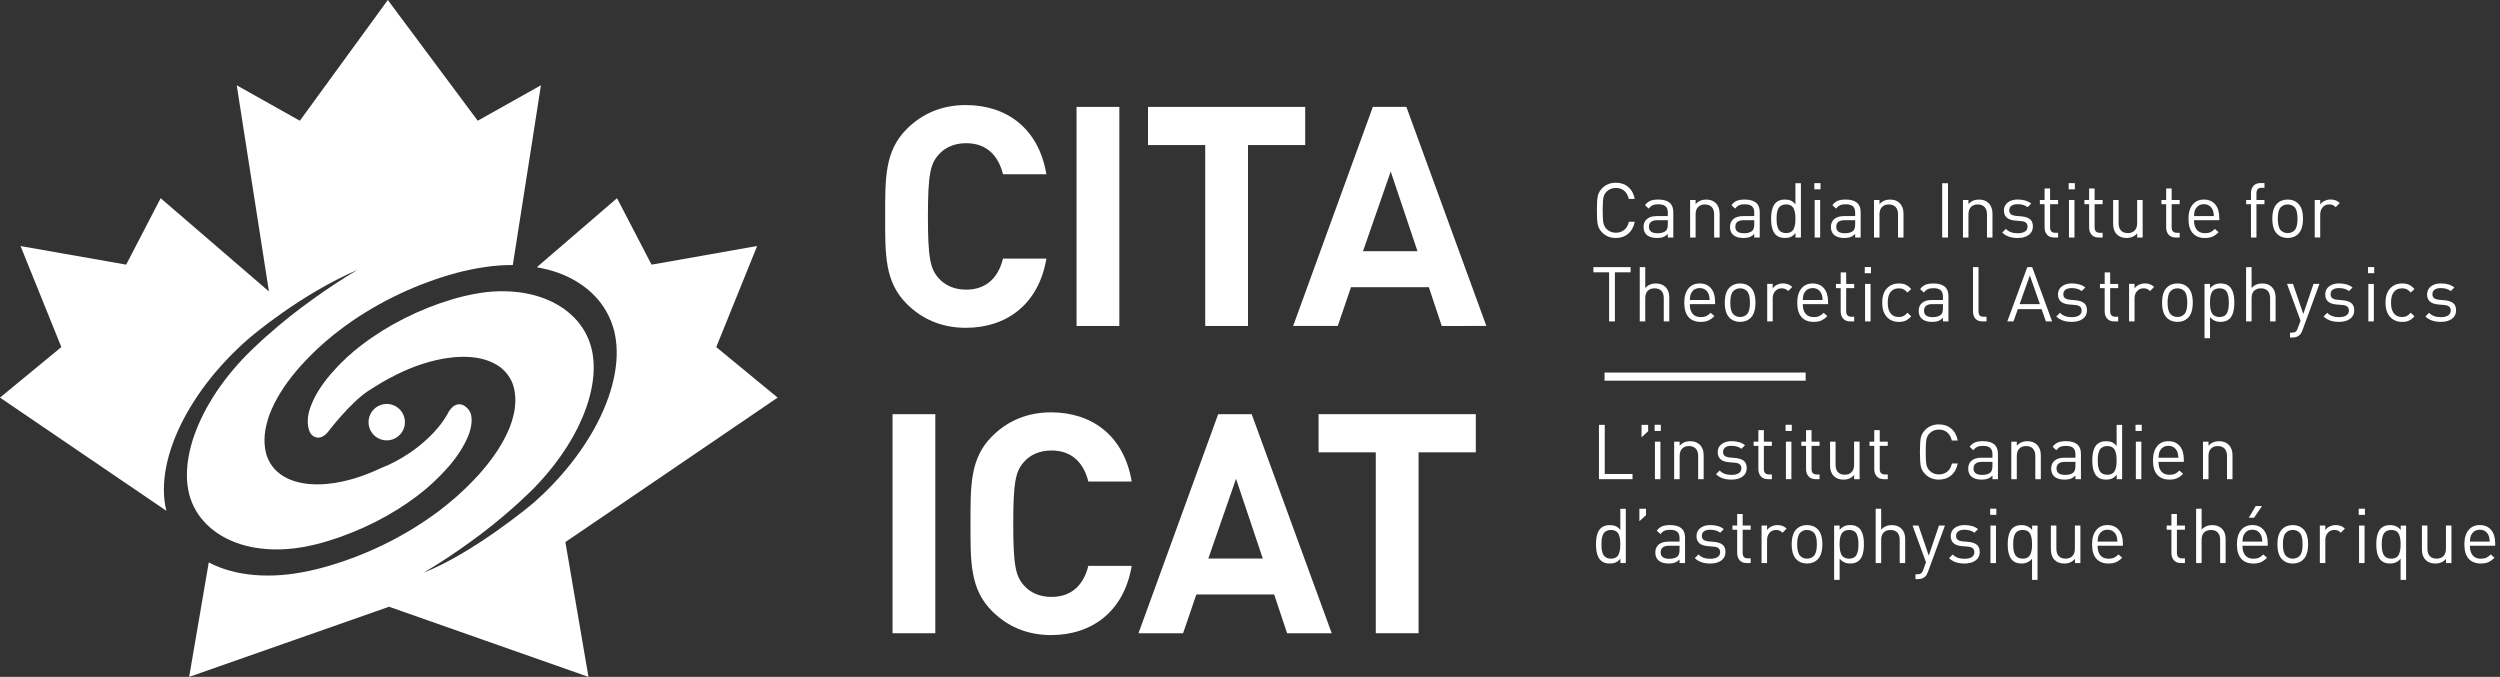 <?xml version="1.0" encoding="utf-8"?>
<!-- Generator: Adobe Illustrator 27.0.1, SVG Export Plug-In . SVG Version: 6.00 Build 0)  -->
<svg version="1.1" id="Layer_1" xmlns="http://www.w3.org/2000/svg" xmlns:xlink="http://www.w3.org/1999/xlink" x="0px" y="0px"
	 viewBox="0 0 154.256 41.765" style="enable-background:new 0 0 154.256 41.765;" xml:space="preserve">
<rect x="0" y="0" width="154.256" height="41.765" fill="#333333" stroke="none"/>
<style type="text/css">
	.st0{fill:#FFFFFF;}
	.st1{fill:#FFFFFF;stroke:#FFFFFF;stroke-width:0.501;stroke-miterlimit:10;}
</style>
<path class="st0" d="M21.357,22.087c-0.002,0.006,0.005-0.004,0.014-0.01l0.006-0.008
	L21.357,22.087z"/>
<path class="st0" d="M10.265,31.517c-0.407-1.641,0.016-3.646,1.05-5.631
	c0.52-0.994,1.195-1.99,1.99-2.933c0.402-0.469,0.831-0.93,1.287-1.37
	l0.353-0.334l0.341-0.304c0.227-0.203,3.239-2.772,6.779-4.295
	c-0.95,0.556-1.899,1.189-2.833,1.863c-0.935,0.67-1.869,1.412-2.731,2.18
	c-0.216,0.185-0.437,0.39-0.654,0.599l-0.332,0.311l-0.294,0.293
	c-0.4,0.406-0.778,0.832-1.121,1.264c-0.69,0.865-1.259,1.765-1.682,2.662
	c-0.853,1.787-1.12,3.564-0.669,4.927c0.453,1.366,1.597,2.362,3.118,2.838
	c0.758,0.235,1.619,0.342,2.53,0.309c0.461-0.022,0.918-0.07,1.396-0.158
	c0.491-0.092,0.973-0.209,1.467-0.364c1.967-0.599,3.947-1.599,5.483-2.779
	c0.205-0.148,0.35-0.279,0.526-0.418l0.3-0.264l0.152-0.132l0.01-0.012
	c-0.004,0.006-0.013,0.012-0.01,0.008l0.012-0.012l0.006-0.004
	c0.006-0.006,0,0,0,0l0.013-0.012l0.061-0.06
	c0.34-0.317,0.639-0.635,0.912-0.949c0.54-0.635,0.922-1.256,1.147-1.799
	c0.386-0.914,0.172-1.424,0.157-1.467c-0.152-0.373-0.773-0.914-1.315-0.115
	c-0.1,0.205-0.234,0.414-0.381,0.627c-0.04,0.058-0.07,0.103-0.098,0.135
	c0,0.003-0.002,0.005-0.006,0.013c-0.485,0.637-1.162,1.281-1.985,1.836
	c-0.584,0.391-1.176,0.695-1.748,0.918c-0.623,0.295-1.406,0.611-2.322,0.813
	c-0.641,0.146-1.337,0.222-2.014,0.171c-0.676-0.046-1.336-0.232-1.847-0.603
	c-0.257-0.186-0.474-0.414-0.636-0.684c-0.083-0.138-0.149-0.281-0.208-0.437
	l-0.022-0.067l-0.005-0.017l-0.006-0.02l-0.012-0.048l-0.021-0.098
	c-0.016-0.067-0.032-0.115-0.047-0.227c-0.057-0.39-0.045-0.75,0.02-1.164
	c0.081-0.406,0.194-0.842,0.4-1.283c0.39-0.891,1.025-1.811,1.803-2.674
	c0.392-0.431,0.814-0.859,1.274-1.269l0.085-0.075l0.046-0.039l0.072-0.068
	l0.157-0.129l0.319-0.269c0.266-0.2,0.544-0.434,0.799-0.612
	c2.083-1.506,4.488-2.615,6.845-3.252c0.592-0.158,1.19-0.277,1.758-0.361
	c0.588-0.086,1.166-0.127,1.706-0.121l1.173-7.475l0.563-3.618l-3.899,2.188
	L23.929,0l-5.428,7.45l-3.894-2.188l1.987,12.72l-6.682-5.753l-0.319,0.616
	l-1.808,3.484l-6.517-1.146l2.517,6.232L0,24.533L10.265,31.517z"/>
<path class="st0" d="M47.983,24.533l-3.788-3.117l2.522-6.237l-6.515,1.151l-2.131-4.101
	l-4.951,4.261c0.513,0.092,0.998,0.215,1.444,0.387
	c1.698,0.66,2.887,1.867,3.321,3.502c0.425,1.638,0.024,3.658-0.997,5.658
	c-0.512,1-1.178,2-1.973,2.949c-0.398,0.475-0.827,0.936-1.282,1.383l-0.357,0.334
	l-0.34,0.31c-0.229,0.202-3.773,3.135-6.807,4.325
	c0.956-0.557,1.911-1.194,2.849-1.871c0.94-0.674,1.878-1.42,2.739-2.194
	c0.217-0.185,0.436-0.398,0.66-0.605l0.328-0.313l0.296-0.293
	c0.397-0.412,0.768-0.838,1.111-1.273c0.684-0.871,1.253-1.777,1.667-2.678
	c0.841-1.799,1.089-3.572,0.62-4.943c-0.463-1.371-1.607-2.371-3.129-2.862
	c-0.761-0.244-1.62-0.357-2.533-0.332c-0.462,0.012-0.931,0.065-1.4,0.153
	c-0.493,0.088-0.974,0.203-1.471,0.353c-1.976,0.588-3.964,1.592-5.507,2.776
	c-0.206,0.148-0.348,0.281-0.525,0.416l-0.304,0.267l-0.153,0.131
	c0.026-0.019,0.008-0.004-0.006,0.008l-0.023,0.025l-0.065,0.065
	c-0.338,0.31-0.636,0.635-0.908,0.953c-0.538,0.637-0.927,1.258-1.143,1.805
	c-0.118,0.277-0.194,0.552-0.228,0.793c-0.053,0.523,0.029,1.111,0.453,1.25
	c0.47,0.171,0.839-0.395,0.839-0.395s1.299-1.693,2.374-2.42
	c0.16-0.107,0.314-0.203,0.47-0.297c0.012-0.008,0.021-0.011,0.031-0.019
	c0.055-0.037,0.179-0.112,0.319-0.198c0.139-0.084,0.287-0.162,0.452-0.257
	c0.672-0.364,1.712-0.877,3.001-1.17c0.639-0.147,1.334-0.229,2.014-0.186
	c0.677,0.043,1.342,0.223,1.853,0.588c0.256,0.184,0.476,0.414,0.64,0.688
	c0.036,0.068,0.073,0.138,0.114,0.21l0.046,0.112l0.023,0.056l0.009,0.03
	l0.031,0.082l0.045,0.193c0.015,0.068,0.036,0.121,0.044,0.229
	c0.064,0.398,0.039,0.754-0.026,1.166c-0.082,0.41-0.205,0.838-0.414,1.285
	c-0.399,0.885-1.034,1.795-1.816,2.658c-0.389,0.424-0.811,0.848-1.267,1.254
	l-0.084,0.074l-0.041,0.041l-0.079,0.065l-0.156,0.129l-0.318,0.267
	c-0.263,0.201-0.54,0.434-0.794,0.604c-2.075,1.5-4.459,2.607-6.805,3.25
	c-0.586,0.164-1.18,0.285-1.752,0.377c-0.581,0.084-1.162,0.132-1.703,0.128
	c-1.086,0-2.075-0.175-2.929-0.496c-0.244-0.091-0.475-0.199-0.697-0.314
	l-0.517,3.018l-0.694,4.044l12.336-4.328l12.304,4.328l-1.425-8.32L37.827,31.447
	L47.983,24.533z"/>
<path class="st0" d="M24.984,26.05c0,0.619-0.501,1.121-1.122,1.121
	c-0.62,0-1.121-0.502-1.121-1.121c0-0.623,0.501-1.125,1.121-1.125
	C24.483,24.925,24.984,25.427,24.984,26.05"/>
<line class="st1" x1="111.413" y1="23.238" x2="99.005" y2="23.238"/>
<rect x="55.072" y="25.556" class="st0" width="2.639" height="13.516"/>
<path class="st0" d="M64.855,39.185c-1.481,0-2.696-0.529-3.644-1.48
	c-1.366-1.366-1.329-3.055-1.329-5.391c0-2.334-0.037-4.024,1.329-5.391
	c0.948-0.949,2.163-1.48,3.644-1.48c2.524,0,4.499,1.443,4.974,4.269h-2.677
	c-0.266-1.08-0.948-1.916-2.277-1.916c-0.721,0-1.311,0.266-1.689,0.701
	c-0.514,0.571-0.666,1.215-0.666,3.817c0,2.6,0.152,3.248,0.666,3.814
	c0.378,0.438,0.968,0.703,1.689,0.703c1.329,0,2.011-0.834,2.277-1.917h2.677
	C69.354,37.744,67.361,39.185,64.855,39.185"/>
<path class="st0" d="M76.266,29.543l-1.709,4.918h3.36L76.266,29.543z M79.418,39.072
	L78.619,36.681h-4.802l-0.817,2.391h-2.752l4.917-13.516h2.067l4.938,13.516H79.418z"
	/>
<polygon class="st0" points="87.529,27.91 87.529,39.071 84.889,39.071 84.889,27.91 
	81.359,27.91 81.359,25.555 91.061,25.555 91.061,27.91 "/>
<g>
	<path class="st0" d="M100.73,29.566h-2.071v-3.352h0.358v3.031h1.713V29.566z"/>
	<path class="st0" d="M101.695,26.61l-0.409,0.372v-0.768h0.409V26.61z"/>
</g>
<g>
	<path class="st0" d="M102.476,26.591h-0.382v-0.382h0.382V26.591z M102.452,29.566h-0.339
		v-2.315h0.339V29.566z"/>
	<path class="st0" d="M105.12,29.566h-0.339V28.139c0-0.2-0.051-0.354-0.15-0.458
		c-0.101-0.105-0.24-0.158-0.419-0.158s-0.319,0.054-0.422,0.16
		c-0.102,0.106-0.152,0.259-0.152,0.456v1.427h-0.339v-2.315h0.339v0.254
		c0.163-0.188,0.379-0.282,0.649-0.282c0.251,0,0.448,0.072,0.593,0.216
		c0.16,0.157,0.24,0.372,0.24,0.646V29.566z"/>
</g>
<g>
	<path class="st0" d="M107.776,28.888c0,0.22-0.086,0.392-0.257,0.518
		c-0.171,0.125-0.399,0.188-0.685,0.188c-0.408,0-0.725-0.111-0.951-0.335
		l0.227-0.226c0.169,0.179,0.409,0.269,0.72,0.269
		c0.194,0,0.346-0.034,0.454-0.104s0.162-0.171,0.162-0.306
		c0-0.204-0.128-0.317-0.386-0.339l-0.381-0.033
		c-0.462-0.038-0.692-0.245-0.692-0.621c0-0.207,0.079-0.372,0.235-0.494
		c0.157-0.123,0.362-0.184,0.617-0.184c0.348,0,0.626,0.083,0.833,0.249
		l-0.222,0.222c-0.16-0.123-0.365-0.184-0.616-0.184
		c-0.167,0-0.294,0.032-0.384,0.099c-0.09,0.065-0.134,0.16-0.134,0.282
		c0,0.104,0.032,0.182,0.099,0.235c0.065,0.054,0.171,0.088,0.315,0.104
		l0.362,0.033c0.22,0.021,0.388,0.08,0.506,0.174
		C107.716,28.53,107.776,28.681,107.776,28.888z"/>
	<path class="st0" d="M109.328,29.566h-0.24c-0.191,0-0.338-0.059-0.44-0.175
		c-0.102-0.115-0.152-0.265-0.152-0.446v-1.435h-0.292v-0.259h0.292v-0.711h0.339
		v0.711h0.494v0.259h-0.494v1.426c0,0.226,0.104,0.339,0.314,0.339h0.18v0.292
		H109.328z"/>
</g>
<g>
	<path class="st0" d="M110.557,26.591h-0.382v-0.382H110.557V26.591z M110.534,29.566h-0.339
		v-2.315h0.339V29.566z"/>
	<path class="st0" d="M112.27,29.566h-0.24c-0.191,0-0.338-0.059-0.44-0.175
		c-0.102-0.115-0.152-0.265-0.152-0.446v-1.435h-0.292v-0.259h0.292v-0.711h0.339
		v0.711h0.494v0.259h-0.494v1.426c0,0.226,0.104,0.339,0.314,0.339h0.18v0.292
		H112.27z"/>
	<path class="st0" d="M114.741,29.566h-0.334v-0.259c-0.167,0.191-0.385,0.287-0.654,0.287
		c-0.255,0-0.454-0.072-0.598-0.217c-0.157-0.153-0.235-0.37-0.235-0.649v-1.477
		h0.339V28.676c0,0.201,0.049,0.354,0.147,0.459
		c0.1,0.104,0.238,0.157,0.417,0.157s0.32-0.053,0.424-0.16
		c0.104-0.106,0.155-0.259,0.155-0.456v-1.426h0.339
		C114.74,27.25,114.74,29.566,114.741,29.566z"/>
	<path class="st0" d="M116.478,29.566h-0.24c-0.191,0-0.338-0.059-0.44-0.175
		c-0.102-0.115-0.152-0.265-0.152-0.446v-1.435h-0.292v-0.259h0.292v-0.711h0.339
		v0.711h0.494v0.259h-0.494v1.426c0,0.226,0.104,0.339,0.314,0.339h0.18v0.292
		H116.478z"/>
</g>
<g>
	<path class="st0" d="M120.798,28.596c-0.06,0.31-0.193,0.555-0.4,0.731
		c-0.207,0.178-0.461,0.267-0.763,0.267c-0.339,0-0.618-0.11-0.838-0.33
		c-0.147-0.147-0.239-0.309-0.277-0.484c-0.037-0.176-0.057-0.473-0.057-0.89
		s0.02-0.714,0.057-0.89c0.038-0.176,0.13-0.337,0.277-0.484
		c0.22-0.22,0.499-0.33,0.838-0.33c0.305,0,0.56,0.088,0.765,0.264
		c0.206,0.176,0.339,0.421,0.398,0.734h-0.367
		c-0.044-0.21-0.136-0.376-0.275-0.496c-0.14-0.121-0.313-0.182-0.521-0.182
		c-0.229,0-0.422,0.078-0.578,0.235c-0.101,0.104-0.165,0.229-0.193,0.379
		s-0.042,0.405-0.042,0.77s0.014,0.62,0.042,0.77s0.093,0.275,0.193,0.379
		c0.156,0.157,0.35,0.235,0.578,0.235c0.207,0,0.382-0.06,0.525-0.182
		c0.143-0.12,0.235-0.286,0.279-0.496h0.359V28.596z"/>
</g>
<g>
	<path class="st0" d="M123.278,29.566h-0.339v-0.222c-0.091,0.091-0.187,0.155-0.287,0.193
		c-0.1,0.037-0.228,0.057-0.381,0.057c-0.292,0-0.51-0.071-0.654-0.212
		c-0.116-0.113-0.174-0.27-0.174-0.471c0-0.207,0.069-0.37,0.209-0.489
		s0.338-0.18,0.596-0.18h0.691v-0.221c0-0.173-0.046-0.301-0.139-0.384
		s-0.244-0.125-0.454-0.125c-0.145,0-0.26,0.021-0.346,0.062
		c-0.087,0.041-0.166,0.11-0.237,0.207l-0.231-0.212
		c0.098-0.132,0.209-0.223,0.335-0.272c0.125-0.051,0.287-0.075,0.484-0.075
		c0.618,0,0.927,0.257,0.927,0.771v1.572H123.278z M122.939,28.747v-0.249h-0.645
		c-0.349,0-0.522,0.136-0.522,0.409c0,0.264,0.179,0.396,0.537,0.396
		c0.229,0,0.399-0.052,0.513-0.155C122.9,29.072,122.939,28.938,122.939,28.747z"/>
	<path class="st0" d="M125.923,29.566h-0.339V28.139c0-0.2-0.051-0.354-0.15-0.458
		c-0.101-0.105-0.24-0.158-0.419-0.158s-0.319,0.054-0.422,0.16
		c-0.102,0.106-0.152,0.259-0.152,0.456v1.427h-0.339v-2.315h0.339v0.254
		c0.163-0.188,0.379-0.282,0.649-0.282c0.251,0,0.448,0.072,0.593,0.216
		c0.16,0.157,0.24,0.372,0.24,0.646V29.566z"/>
	<path class="st0" d="M128.398,29.566h-0.339v-0.222c-0.091,0.091-0.187,0.155-0.287,0.193
		c-0.1,0.037-0.228,0.057-0.381,0.057c-0.292,0-0.51-0.071-0.654-0.212
		c-0.116-0.113-0.174-0.27-0.174-0.471c0-0.207,0.069-0.37,0.209-0.489
		s0.338-0.18,0.596-0.18h0.691v-0.221c0-0.173-0.046-0.301-0.139-0.384
		s-0.244-0.125-0.454-0.125c-0.145,0-0.26,0.021-0.346,0.062
		c-0.087,0.041-0.166,0.11-0.237,0.207l-0.231-0.212
		c0.098-0.132,0.209-0.223,0.335-0.272c0.125-0.051,0.287-0.075,0.484-0.075
		c0.618,0,0.927,0.257,0.927,0.771v1.572H128.398z M128.059,28.747v-0.249h-0.645
		c-0.349,0-0.522,0.136-0.522,0.409c0,0.264,0.179,0.396,0.537,0.396
		c0.229,0,0.399-0.052,0.513-0.155C128.02,29.072,128.059,28.938,128.059,28.747z"/>
	<path class="st0" d="M130.94,29.566h-0.334v-0.278c-0.092,0.116-0.189,0.196-0.292,0.24
		s-0.226,0.066-0.367,0.066c-0.242,0-0.43-0.067-0.564-0.203
		c-0.189-0.191-0.283-0.519-0.283-0.983c0-0.468,0.095-0.795,0.283-0.983
		c0.135-0.135,0.322-0.202,0.564-0.202c0.142,0,0.263,0.021,0.364,0.063
		c0.102,0.042,0.199,0.12,0.29,0.232v-1.304h0.339v3.351H130.94z M130.579,28.742
		c0.015-0.094,0.021-0.205,0.021-0.334s-0.007-0.24-0.021-0.334
		c-0.014-0.094-0.04-0.185-0.077-0.275c-0.038-0.09-0.098-0.157-0.179-0.205
		c-0.082-0.047-0.183-0.07-0.302-0.07c-0.098,0-0.182,0.017-0.254,0.05
		c-0.072,0.032-0.13,0.076-0.172,0.129c-0.042,0.054-0.075,0.121-0.099,0.202
		c-0.023,0.082-0.04,0.161-0.048,0.238s-0.012,0.165-0.012,0.266
		s0.004,0.19,0.012,0.266c0.008,0.077,0.024,0.156,0.048,0.238
		c0.023,0.081,0.057,0.148,0.099,0.202s0.1,0.097,0.172,0.13
		c0.072,0.032,0.156,0.049,0.254,0.049c0.119,0,0.22-0.023,0.302-0.07
		c0.081-0.047,0.141-0.115,0.179-0.205C130.539,28.928,130.566,28.836,130.579,28.742
		z"/>
	<path class="st0" d="M132.15,26.591h-0.382v-0.382h0.382V26.591z M132.126,29.566h-0.339
		v-2.315h0.339V29.566z"/>
	<path class="st0" d="M134.747,28.497h-1.562c0,0.257,0.058,0.455,0.174,0.593
		s0.285,0.207,0.508,0.207c0.132,0,0.243-0.021,0.332-0.062
		c0.09-0.04,0.182-0.107,0.275-0.202l0.23,0.202
		c-0.125,0.126-0.251,0.217-0.376,0.273c-0.126,0.057-0.282,0.085-0.471,0.085
		c-0.32,0-0.569-0.099-0.746-0.295c-0.178-0.195-0.266-0.493-0.266-0.892
		c0-0.373,0.084-0.664,0.254-0.873c0.169-0.208,0.401-0.312,0.696-0.312
		c0.298,0,0.531,0.1,0.699,0.299s0.252,0.475,0.252,0.826v0.15H134.747z
		 M134.413,28.243c-0.013-0.179-0.038-0.307-0.076-0.386
		c-0.109-0.231-0.29-0.348-0.541-0.348s-0.432,0.116-0.541,0.348
		c-0.038,0.082-0.061,0.211-0.07,0.386H134.413z"/>
</g>
<g>
	<path class="st0" d="M137.751,29.566h-0.339V28.139c0-0.2-0.051-0.354-0.15-0.458
		c-0.101-0.105-0.24-0.158-0.419-0.158s-0.319,0.054-0.422,0.16
		c-0.102,0.106-0.152,0.259-0.152,0.456v1.427h-0.339v-2.315h0.339v0.254
		c0.163-0.188,0.379-0.282,0.649-0.282c0.251,0,0.448,0.072,0.593,0.216
		c0.16,0.157,0.24,0.372,0.24,0.646V29.566z"/>
</g>
<g>
	<path class="st0" d="M100.316,34.743h-0.334v-0.277c-0.092,0.116-0.188,0.196-0.292,0.24
		s-0.226,0.065-0.367,0.065c-0.242,0-0.43-0.067-0.564-0.202
		c-0.188-0.191-0.283-0.52-0.283-0.983c0-0.468,0.095-0.796,0.283-0.984
		c0.135-0.135,0.322-0.202,0.564-0.202c0.142,0,0.263,0.021,0.364,0.063
		c0.103,0.043,0.199,0.12,0.29,0.233v-1.304h0.339V34.743z M99.955,33.919
		c0.015-0.095,0.021-0.206,0.021-0.334c0-0.129-0.007-0.24-0.021-0.335
		c-0.014-0.094-0.04-0.186-0.077-0.274c-0.038-0.09-0.098-0.158-0.179-0.205
		c-0.082-0.047-0.183-0.07-0.302-0.07c-0.098,0-0.182,0.016-0.254,0.049
		s-0.13,0.076-0.172,0.13c-0.042,0.053-0.075,0.12-0.099,0.202
		s-0.04,0.161-0.048,0.237c-0.008,0.077-0.012,0.166-0.012,0.267
		s0.004,0.188,0.012,0.266s0.024,0.156,0.048,0.237
		c0.023,0.082,0.057,0.149,0.099,0.203c0.042,0.053,0.1,0.096,0.172,0.129
		s0.156,0.05,0.254,0.05c0.119,0,0.22-0.023,0.302-0.071
		c0.081-0.047,0.141-0.115,0.179-0.204C99.915,34.105,99.942,34.013,99.955,33.919z"
		/>
	<path class="st0" d="M101.563,31.788l-0.409,0.371v-0.767h0.409V31.788z"/>
</g>
<g>
	<path class="st0" d="M103.972,34.743h-0.339v-0.221c-0.091,0.091-0.187,0.155-0.287,0.192
		c-0.1,0.038-0.228,0.057-0.381,0.057c-0.292,0-0.51-0.07-0.654-0.212
		c-0.116-0.112-0.174-0.27-0.174-0.471c0-0.207,0.069-0.37,0.209-0.489
		s0.338-0.179,0.596-0.179h0.691v-0.222c0-0.172-0.046-0.3-0.139-0.383
		s-0.244-0.125-0.454-0.125c-0.145,0-0.26,0.021-0.346,0.062
		c-0.087,0.04-0.166,0.109-0.237,0.207l-0.231-0.212
		c0.098-0.132,0.209-0.223,0.335-0.273c0.125-0.05,0.287-0.075,0.484-0.075
		c0.618,0,0.927,0.258,0.927,0.772v1.571H103.972z M103.633,33.924v-0.25h-0.645
		c-0.349,0-0.522,0.137-0.522,0.41c0,0.263,0.179,0.395,0.537,0.395
		c0.229,0,0.399-0.052,0.513-0.155C103.594,34.249,103.633,34.116,103.633,33.924z"/>
	<path class="st0" d="M106.467,34.065c0,0.22-0.086,0.393-0.257,0.518
		c-0.171,0.126-0.399,0.188-0.685,0.188c-0.408,0-0.725-0.111-0.951-0.334
		l0.227-0.226c0.169,0.179,0.409,0.268,0.72,0.268
		c0.194,0,0.346-0.034,0.454-0.104c0.108-0.068,0.162-0.171,0.162-0.306
		c0-0.204-0.128-0.316-0.386-0.339l-0.381-0.033
		c-0.462-0.037-0.692-0.244-0.692-0.621c0-0.207,0.079-0.372,0.235-0.494
		c0.157-0.122,0.362-0.184,0.617-0.184c0.348,0,0.626,0.083,0.833,0.25
		l-0.222,0.221c-0.16-0.122-0.365-0.184-0.616-0.184
		c-0.167,0-0.294,0.033-0.384,0.099c-0.09,0.066-0.134,0.16-0.134,0.283
		c0,0.104,0.032,0.182,0.099,0.234c0.065,0.054,0.171,0.088,0.315,0.104
		l0.362,0.032c0.22,0.022,0.388,0.08,0.506,0.175
		C106.408,33.708,106.467,33.858,106.467,34.065z"/>
	<path class="st0" d="M108.02,34.743h-0.24c-0.191,0-0.338-0.058-0.44-0.174
		c-0.102-0.116-0.152-0.266-0.152-0.447v-1.436h-0.292v-0.259h0.292V31.716h0.339
		v0.711h0.494v0.259h-0.494v1.426c0,0.227,0.104,0.339,0.314,0.339h0.18v0.292
		H108.02z"/>
	<path class="st0" d="M110.237,32.616l-0.25,0.254c-0.062-0.062-0.123-0.106-0.181-0.132
		c-0.059-0.025-0.132-0.037-0.22-0.037c-0.166,0-0.3,0.059-0.402,0.176
		c-0.102,0.118-0.152,0.267-0.152,0.445v1.421h-0.339v-2.315h0.339v0.282
		c0.062-0.097,0.152-0.173,0.271-0.228c0.117-0.056,0.244-0.083,0.379-0.083
		C109.907,32.399,110.092,32.471,110.237,32.616z"/>
	<path class="st0" d="M112.444,33.585c0,0.423-0.095,0.73-0.282,0.922
		c-0.17,0.176-0.391,0.264-0.664,0.264c-0.272,0-0.494-0.088-0.663-0.264
		c-0.188-0.191-0.283-0.499-0.283-0.922c0-0.427,0.095-0.734,0.283-0.923
		c0.169-0.176,0.391-0.264,0.663-0.264c0.273,0,0.494,0.088,0.664,0.264
		C112.349,32.851,112.444,33.159,112.444,33.585z M112.105,33.585
		c0-0.354-0.062-0.594-0.184-0.716c-0.113-0.113-0.254-0.169-0.424-0.169
		c-0.166,0-0.306,0.056-0.419,0.169c-0.125,0.126-0.188,0.364-0.188,0.716
		s0.063,0.59,0.188,0.715c0.113,0.113,0.253,0.17,0.419,0.17
		c0.17,0,0.311-0.057,0.424-0.17C112.043,34.175,112.105,33.937,112.105,33.585z"/>
	<path class="st0" d="M115.009,33.585c0,0.464-0.094,0.792-0.282,0.983
		c-0.135,0.135-0.323,0.202-0.564,0.202c-0.276,0-0.494-0.101-0.654-0.301v1.309
		h-0.339v-3.352h0.339v0.273c0.16-0.201,0.378-0.302,0.654-0.302
		c0.241,0,0.43,0.067,0.564,0.202C114.915,32.79,115.009,33.118,115.009,33.585z
		 M114.649,33.919c0.015-0.095,0.021-0.206,0.021-0.334
		c0-0.129-0.007-0.24-0.021-0.335c-0.014-0.094-0.039-0.186-0.077-0.274
		c-0.038-0.09-0.098-0.158-0.179-0.205c-0.082-0.047-0.183-0.07-0.302-0.07
		c-0.097,0-0.182,0.016-0.254,0.049s-0.129,0.076-0.172,0.13
		c-0.042,0.053-0.075,0.12-0.099,0.202s-0.039,0.161-0.047,0.237
		c-0.008,0.077-0.012,0.166-0.012,0.267s0.004,0.188,0.012,0.266
		s0.023,0.156,0.047,0.237c0.023,0.082,0.057,0.149,0.099,0.203
		c0.043,0.053,0.1,0.096,0.172,0.129s0.157,0.05,0.254,0.05
		c0.119,0,0.22-0.023,0.302-0.071c0.081-0.047,0.141-0.115,0.179-0.204
		C114.61,34.105,114.635,34.013,114.649,33.919z"/>
	<path class="st0" d="M117.555,34.743h-0.339v-1.431c0-0.2-0.05-0.353-0.148-0.456
		s-0.237-0.155-0.416-0.155c-0.183,0-0.324,0.052-0.427,0.155
		c-0.102,0.104-0.152,0.256-0.152,0.456v1.431h-0.339v-3.351h0.339v1.289
		c0.169-0.188,0.386-0.282,0.649-0.282c0.26,0,0.464,0.077,0.611,0.23
		c0.147,0.154,0.222,0.362,0.222,0.626V34.743z"/>
	<path class="st0" d="M120.007,32.427l-1.054,2.876c-0.044,0.122-0.099,0.213-0.165,0.272
		c-0.109,0.106-0.261,0.16-0.452,0.16h-0.146v-0.301h0.104
		c0.113,0,0.195-0.021,0.247-0.062s0.097-0.116,0.134-0.226l0.165-0.452
		l-0.833-2.269h0.367l0.636,1.859l0.63-1.859H120.007z"/>
	<path class="st0" d="M122.154,34.065c0,0.22-0.086,0.393-0.257,0.518
		c-0.171,0.126-0.399,0.188-0.685,0.188c-0.408,0-0.725-0.111-0.951-0.334
		l0.227-0.226c0.169,0.179,0.409,0.268,0.72,0.268
		c0.194,0,0.346-0.034,0.454-0.104c0.108-0.068,0.162-0.171,0.162-0.306
		c0-0.204-0.128-0.316-0.386-0.339l-0.381-0.033
		c-0.462-0.037-0.692-0.244-0.692-0.621c0-0.207,0.079-0.372,0.235-0.494
		c0.157-0.122,0.362-0.184,0.617-0.184c0.348,0,0.626,0.083,0.833,0.25
		l-0.222,0.221c-0.16-0.122-0.365-0.184-0.616-0.184
		c-0.167,0-0.294,0.033-0.384,0.099c-0.09,0.066-0.134,0.16-0.134,0.283
		c0,0.104,0.032,0.182,0.099,0.234c0.065,0.054,0.171,0.088,0.315,0.104
		l0.362,0.032c0.22,0.022,0.388,0.08,0.506,0.175
		C122.094,33.708,122.154,33.858,122.154,34.065z"/>
	<path class="st0" d="M123.179,31.768h-0.382v-0.381h0.382V31.768z M123.156,34.743h-0.339
		v-2.315h0.339V34.743z"/>
	<path class="st0" d="M125.721,35.779h-0.339v-1.309c-0.16,0.2-0.378,0.301-0.654,0.301
		c-0.242,0-0.43-0.067-0.564-0.202c-0.188-0.191-0.283-0.52-0.283-0.983
		c0-0.468,0.095-0.796,0.283-0.984c0.135-0.135,0.322-0.202,0.564-0.202
		c0.279,0,0.499,0.101,0.659,0.302v-0.273h0.334
		C125.721,32.427,125.721,35.779,125.721,35.779z M125.361,33.919
		c0.015-0.095,0.021-0.206,0.021-0.334c0-0.129-0.007-0.24-0.021-0.335
		c-0.014-0.094-0.04-0.186-0.077-0.274c-0.038-0.09-0.098-0.158-0.179-0.205
		c-0.082-0.047-0.183-0.07-0.302-0.07c-0.098,0-0.182,0.016-0.254,0.049
		s-0.13,0.076-0.172,0.13c-0.042,0.053-0.075,0.12-0.099,0.202
		s-0.04,0.161-0.048,0.237c-0.008,0.077-0.012,0.166-0.012,0.267
		s0.004,0.188,0.012,0.266s0.024,0.156,0.048,0.237
		c0.023,0.082,0.057,0.149,0.099,0.203c0.042,0.053,0.1,0.096,0.172,0.129
		s0.156,0.05,0.254,0.05c0.119,0,0.22-0.023,0.302-0.071
		c0.081-0.047,0.141-0.115,0.179-0.204C125.321,34.105,125.347,34.013,125.361,33.919
		z"/>
	<path class="st0" d="M128.365,34.743h-0.334v-0.259c-0.167,0.191-0.385,0.287-0.654,0.287
		c-0.255,0-0.454-0.072-0.598-0.217c-0.157-0.153-0.235-0.37-0.235-0.649v-1.478
		h0.339v1.426c0,0.201,0.049,0.354,0.147,0.459
		c0.1,0.105,0.238,0.158,0.417,0.158s0.32-0.054,0.424-0.16
		s0.155-0.259,0.155-0.457v-1.426h0.339V34.743z"/>
	<path class="st0" d="M130.988,33.674h-1.562c0,0.258,0.058,0.455,0.174,0.593
		c0.116,0.139,0.285,0.208,0.508,0.208c0.132,0,0.243-0.021,0.332-0.062
		c0.09-0.041,0.182-0.108,0.275-0.202l0.23,0.202
		c-0.125,0.125-0.251,0.217-0.376,0.272c-0.126,0.057-0.282,0.085-0.471,0.085
		c-0.32,0-0.569-0.098-0.746-0.294c-0.178-0.196-0.266-0.493-0.266-0.892
		c0-0.374,0.084-0.665,0.254-0.873c0.169-0.209,0.401-0.313,0.696-0.313
		c0.298,0,0.531,0.1,0.699,0.299s0.252,0.475,0.252,0.826v0.15H130.988z
		 M130.654,33.42c-0.013-0.179-0.038-0.308-0.076-0.386
		c-0.109-0.232-0.29-0.349-0.541-0.349s-0.432,0.116-0.541,0.349
		c-0.038,0.081-0.061,0.21-0.07,0.386H130.654z"/>
</g>
<g>
	<path class="st0" d="M134.814,34.743h-0.24c-0.191,0-0.338-0.058-0.44-0.174
		c-0.102-0.116-0.152-0.266-0.152-0.447v-1.436h-0.292v-0.259h0.292V31.716h0.339
		v0.711h0.494v0.259h-0.494v1.426c0,0.227,0.105,0.339,0.314,0.339h0.18v0.292
		H134.814z"/>
</g>
<g>
	<path class="st0" d="M137.327,34.743h-0.339v-1.431c0-0.2-0.05-0.353-0.148-0.456
		s-0.237-0.155-0.416-0.155c-0.183,0-0.324,0.052-0.427,0.155
		c-0.102,0.104-0.152,0.256-0.152,0.456v1.431h-0.339v-3.351h0.339v1.289
		c0.169-0.188,0.386-0.282,0.649-0.282c0.26,0,0.464,0.077,0.611,0.23
		c0.148,0.154,0.222,0.362,0.222,0.626v1.487H137.327z"/>
	<path class="st0" d="M139.926,33.674h-1.562c0,0.258,0.058,0.455,0.174,0.593
		c0.116,0.139,0.285,0.208,0.508,0.208c0.132,0,0.243-0.021,0.332-0.062
		c0.09-0.041,0.182-0.108,0.275-0.202l0.23,0.202
		c-0.125,0.125-0.251,0.217-0.376,0.272c-0.126,0.057-0.282,0.085-0.471,0.085
		c-0.32,0-0.569-0.098-0.746-0.294c-0.178-0.196-0.266-0.493-0.266-0.892
		c0-0.374,0.084-0.665,0.254-0.873c0.169-0.209,0.401-0.313,0.696-0.313
		c0.298,0,0.531,0.1,0.699,0.299s0.252,0.475,0.252,0.826v0.15H139.926z
		 M139.592,33.42c-0.013-0.179-0.038-0.308-0.076-0.386
		c-0.109-0.232-0.29-0.349-0.541-0.349s-0.432,0.116-0.541,0.349
		c-0.038,0.081-0.061,0.21-0.07,0.386H139.592z M139.572,31.227l-0.494,0.72
		h-0.324l0.428-0.72H139.572z"/>
	<path class="st0" d="M142.415,33.585c0,0.423-0.095,0.73-0.282,0.922
		c-0.17,0.176-0.391,0.264-0.664,0.264c-0.273,0-0.494-0.088-0.663-0.264
		c-0.189-0.191-0.283-0.499-0.283-0.922c0-0.427,0.095-0.734,0.283-0.923
		c0.169-0.176,0.391-0.264,0.663-0.264c0.273,0,0.494,0.088,0.664,0.264
		C142.321,32.851,142.415,33.159,142.415,33.585z M142.076,33.585
		c0-0.354-0.061-0.594-0.184-0.716c-0.113-0.113-0.254-0.169-0.424-0.169
		c-0.166,0-0.306,0.056-0.419,0.169c-0.125,0.126-0.189,0.364-0.189,0.716
		s0.064,0.59,0.189,0.715c0.113,0.113,0.253,0.17,0.419,0.17
		c0.17,0,0.311-0.057,0.424-0.17C142.015,34.175,142.076,33.937,142.076,33.585z"/>
	<path class="st0" d="M144.684,32.616l-0.25,0.254c-0.062-0.062-0.123-0.106-0.181-0.132
		c-0.059-0.025-0.132-0.037-0.22-0.037c-0.166,0-0.3,0.059-0.402,0.176
		c-0.102,0.118-0.152,0.267-0.152,0.445v1.421h-0.339v-2.315h0.339v0.282
		c0.062-0.097,0.152-0.173,0.27-0.228c0.117-0.056,0.244-0.083,0.379-0.083
		C144.354,32.399,144.539,32.471,144.684,32.616z"/>
</g>
<g>
	<path class="st0" d="M145.921,31.768h-0.382v-0.381h0.382V31.768z M145.898,34.743h-0.339
		v-2.315h0.339V34.743z"/>
	<path class="st0" d="M148.462,35.779h-0.339v-1.309c-0.16,0.2-0.378,0.301-0.654,0.301
		c-0.242,0-0.43-0.067-0.564-0.202c-0.189-0.191-0.283-0.52-0.283-0.983
		c0-0.468,0.095-0.796,0.283-0.984c0.135-0.135,0.322-0.202,0.564-0.202
		c0.279,0,0.499,0.101,0.659,0.302v-0.273h0.334V35.779z M148.102,33.919
		c0.015-0.095,0.021-0.206,0.021-0.334c0-0.129-0.007-0.24-0.021-0.335
		c-0.014-0.094-0.04-0.186-0.077-0.274c-0.038-0.09-0.098-0.158-0.179-0.205
		c-0.082-0.047-0.183-0.07-0.302-0.07c-0.098,0-0.182,0.016-0.254,0.049
		s-0.13,0.076-0.172,0.13c-0.042,0.053-0.075,0.12-0.099,0.202
		s-0.04,0.161-0.048,0.237c-0.008,0.077-0.012,0.166-0.012,0.267
		s0.004,0.188,0.012,0.266s0.024,0.156,0.048,0.237
		c0.023,0.082,0.057,0.149,0.099,0.203c0.042,0.053,0.1,0.096,0.172,0.129
		s0.156,0.05,0.254,0.05c0.119,0,0.22-0.023,0.302-0.071
		c0.081-0.047,0.141-0.115,0.179-0.204C148.062,34.105,148.088,34.013,148.102,33.919
		z"/>
</g>
<g>
	<path class="st0" d="M151.259,34.743h-0.334v-0.259c-0.167,0.191-0.385,0.287-0.654,0.287
		c-0.255,0-0.454-0.072-0.598-0.217c-0.157-0.153-0.235-0.37-0.235-0.649v-1.478
		h0.339v1.426c0,0.201,0.049,0.354,0.148,0.459
		c0.1,0.105,0.238,0.158,0.417,0.158s0.32-0.054,0.424-0.16
		s0.155-0.259,0.155-0.457v-1.426h0.339v2.315H151.259z"/>
</g>
<g>
	<path class="st0" d="M153.96,33.674h-1.562c0,0.258,0.058,0.455,0.174,0.593
		c0.116,0.139,0.285,0.208,0.508,0.208c0.132,0,0.243-0.021,0.332-0.062
		c0.09-0.041,0.182-0.108,0.275-0.202l0.23,0.202
		c-0.125,0.125-0.251,0.217-0.376,0.272c-0.126,0.057-0.282,0.085-0.471,0.085
		c-0.32,0-0.569-0.098-0.746-0.294c-0.178-0.196-0.266-0.493-0.266-0.892
		c0-0.374,0.084-0.665,0.254-0.873c0.169-0.209,0.401-0.313,0.696-0.313
		c0.298,0,0.531,0.1,0.699,0.299s0.252,0.475,0.252,0.826v0.15H153.96z
		 M153.626,33.42c-0.013-0.179-0.038-0.308-0.076-0.386
		c-0.109-0.232-0.29-0.349-0.541-0.349s-0.432,0.116-0.541,0.349
		c-0.038,0.081-0.061,0.21-0.07,0.386H153.626z"/>
</g>
<g>
	<path class="st0" d="M100.867,13.686c-0.06,0.311-0.193,0.555-0.4,0.732
		S100.005,14.684,99.703,14.684c-0.339,0-0.618-0.11-0.838-0.33
		c-0.147-0.147-0.239-0.309-0.277-0.485c-0.037-0.176-0.057-0.472-0.057-0.889
		c0-0.417,0.02-0.714,0.057-0.89c0.038-0.176,0.13-0.337,0.277-0.485
		c0.22-0.22,0.499-0.33,0.838-0.33c0.305,0,0.56,0.088,0.765,0.264
		c0.206,0.176,0.339,0.42,0.398,0.734h-0.367
		c-0.044-0.21-0.136-0.376-0.275-0.497s-0.313-0.181-0.521-0.181
		c-0.229,0-0.422,0.078-0.578,0.235c-0.101,0.104-0.165,0.229-0.193,0.379
		c-0.028,0.149-0.042,0.405-0.042,0.769c0,0.364,0.014,0.62,0.042,0.769
		c0.028,0.149,0.093,0.275,0.193,0.378c0.156,0.157,0.35,0.235,0.578,0.235
		c0.207,0,0.382-0.06,0.525-0.181c0.143-0.121,0.235-0.286,0.279-0.497h0.359
		V13.686z"/>
	<path class="st0" d="M103.247,14.656h-0.339v-0.221c-0.091,0.091-0.187,0.155-0.287,0.193
		c-0.1,0.038-0.228,0.057-0.381,0.057c-0.292,0-0.51-0.071-0.654-0.212
		c-0.116-0.113-0.174-0.269-0.174-0.471c0-0.207,0.069-0.37,0.209-0.489
		s0.338-0.179,0.596-0.179h0.691v-0.221c0-0.172-0.046-0.3-0.139-0.383
		s-0.244-0.125-0.454-0.125c-0.145,0-0.26,0.021-0.346,0.061
		c-0.087,0.04-0.166,0.11-0.237,0.207l-0.231-0.212
		c0.098-0.132,0.209-0.223,0.335-0.273c0.125-0.05,0.287-0.075,0.484-0.075
		c0.618,0,0.927,0.257,0.927,0.772v1.572H103.247z M102.909,13.837v-0.25h-0.645
		c-0.349,0-0.522,0.136-0.522,0.41c0,0.263,0.179,0.395,0.537,0.395
		c0.229,0,0.399-0.052,0.513-0.155C102.869,14.162,102.909,14.028,102.909,13.837z"/>
</g>
<g>
	<path class="st0" d="M106.105,14.656h-0.339v-1.426c0-0.201-0.051-0.354-0.15-0.458
		c-0.101-0.106-0.24-0.158-0.419-0.158s-0.319,0.053-0.422,0.16
		c-0.102,0.107-0.152,0.259-0.152,0.457v1.426h-0.339v-2.315h0.339v0.254
		c0.163-0.188,0.379-0.282,0.649-0.282c0.251,0,0.448,0.072,0.593,0.216
		c0.16,0.157,0.24,0.372,0.24,0.645V14.656z"/>
	<path class="st0" d="M108.58,14.656h-0.339v-0.221c-0.091,0.091-0.187,0.155-0.287,0.193
		c-0.1,0.038-0.228,0.057-0.381,0.057c-0.292,0-0.51-0.071-0.654-0.212
		c-0.116-0.113-0.174-0.269-0.174-0.471c0-0.207,0.069-0.37,0.209-0.489
		s0.338-0.179,0.596-0.179h0.691v-0.221c0-0.172-0.046-0.3-0.139-0.383
		s-0.244-0.125-0.454-0.125c-0.145,0-0.26,0.021-0.346,0.061
		c-0.087,0.04-0.166,0.11-0.237,0.207l-0.231-0.212
		c0.098-0.132,0.209-0.223,0.335-0.273c0.125-0.05,0.287-0.075,0.484-0.075
		c0.618,0,0.927,0.257,0.927,0.772v1.572H108.58z M108.242,13.837v-0.25h-0.645
		c-0.349,0-0.522,0.136-0.522,0.41c0,0.263,0.179,0.395,0.537,0.395
		c0.229,0,0.399-0.052,0.513-0.155C108.202,14.162,108.242,14.028,108.242,13.837z"/>
	<path class="st0" d="M111.121,14.656h-0.334v-0.278c-0.092,0.116-0.188,0.196-0.292,0.24
		S110.27,14.684,110.128,14.684c-0.242,0-0.43-0.067-0.564-0.203
		c-0.188-0.191-0.283-0.519-0.283-0.983c0-0.468,0.095-0.795,0.283-0.984
		c0.135-0.135,0.322-0.202,0.564-0.202c0.142,0,0.263,0.021,0.364,0.064
		c0.103,0.042,0.199,0.12,0.29,0.233v-1.304h0.339V14.656z M110.761,13.832
		c0.015-0.094,0.021-0.206,0.021-0.334c0-0.129-0.007-0.24-0.021-0.335
		c-0.014-0.094-0.04-0.186-0.077-0.275c-0.038-0.09-0.098-0.158-0.179-0.205
		c-0.082-0.047-0.183-0.07-0.302-0.07c-0.098,0-0.182,0.016-0.254,0.049
		c-0.072,0.033-0.13,0.076-0.172,0.129s-0.075,0.121-0.099,0.202
		c-0.023,0.082-0.04,0.161-0.048,0.238c-0.008,0.077-0.012,0.165-0.012,0.266
		s0.004,0.189,0.012,0.266c0.008,0.077,0.024,0.156,0.048,0.238
		s0.057,0.149,0.099,0.203c0.042,0.053,0.1,0.096,0.172,0.129
		c0.072,0.033,0.156,0.049,0.254,0.049c0.119,0,0.22-0.023,0.302-0.071
		c0.081-0.047,0.141-0.115,0.179-0.205C110.721,14.018,110.747,13.926,110.761,13.832z"
		/>
	<path class="st0" d="M112.331,11.681h-0.382v-0.381h0.382V11.681z M112.308,14.656h-0.339
		v-2.315h0.339V14.656z"/>
	<path class="st0" d="M114.807,14.656h-0.339v-0.221c-0.091,0.091-0.187,0.155-0.287,0.193
		c-0.1,0.038-0.228,0.057-0.381,0.057c-0.292,0-0.51-0.071-0.654-0.212
		c-0.116-0.113-0.174-0.269-0.174-0.471c0-0.207,0.069-0.37,0.209-0.489
		s0.338-0.179,0.596-0.179h0.691v-0.221c0-0.172-0.046-0.3-0.139-0.383
		s-0.244-0.125-0.454-0.125c-0.145,0-0.26,0.021-0.346,0.061
		c-0.087,0.04-0.166,0.11-0.237,0.207l-0.231-0.212
		c0.098-0.132,0.209-0.223,0.335-0.273c0.125-0.05,0.287-0.075,0.484-0.075
		c0.618,0,0.927,0.257,0.927,0.772v1.572H114.807z M114.468,13.837v-0.25h-0.645
		c-0.349,0-0.522,0.136-0.522,0.41c0,0.263,0.179,0.395,0.537,0.395
		c0.229,0,0.399-0.052,0.513-0.155C114.429,14.162,114.468,14.028,114.468,13.837z"/>
	<path class="st0" d="M117.451,14.656h-0.339v-1.426c0-0.201-0.051-0.354-0.15-0.458
		c-0.101-0.106-0.24-0.158-0.419-0.158s-0.319,0.053-0.422,0.16
		c-0.102,0.107-0.152,0.259-0.152,0.457v1.426h-0.339v-2.315h0.339v0.254
		c0.163-0.188,0.379-0.282,0.649-0.282c0.251,0,0.448,0.072,0.593,0.216
		c0.16,0.157,0.24,0.372,0.24,0.645V14.656z"/>
</g>
<g>
	<path class="st0" d="M120.196,14.656h-0.358v-3.351h0.358V14.656z"/>
</g>
<g>
	<path class="st0" d="M122.94,14.656h-0.339v-1.426c0-0.201-0.051-0.354-0.15-0.458
		c-0.101-0.106-0.24-0.158-0.419-0.158s-0.319,0.053-0.422,0.16
		c-0.102,0.107-0.152,0.259-0.152,0.457v1.426h-0.339v-2.315h0.339v0.254
		c0.163-0.188,0.379-0.282,0.649-0.282c0.251,0,0.448,0.072,0.593,0.216
		c0.16,0.157,0.24,0.372,0.24,0.645V14.656z"/>
	<path class="st0" d="M125.435,13.978c0,0.22-0.086,0.392-0.257,0.518
		s-0.399,0.189-0.685,0.189c-0.408,0-0.725-0.111-0.951-0.335l0.227-0.226
		c0.169,0.179,0.409,0.268,0.72,0.268c0.194,0,0.346-0.034,0.454-0.104
		c0.108-0.069,0.162-0.171,0.162-0.306c0-0.204-0.128-0.317-0.386-0.339
		l-0.381-0.033c-0.462-0.038-0.692-0.245-0.692-0.621
		c0-0.207,0.079-0.372,0.235-0.494c0.157-0.123,0.362-0.184,0.617-0.184
		c0.348,0,0.626,0.083,0.833,0.25l-0.222,0.221
		c-0.16-0.123-0.365-0.184-0.616-0.184c-0.167,0-0.294,0.033-0.384,0.099
		s-0.134,0.16-0.134,0.283c0,0.104,0.032,0.182,0.099,0.235
		c0.065,0.054,0.171,0.088,0.315,0.104l0.362,0.033
		c0.22,0.022,0.388,0.08,0.506,0.174C125.375,13.62,125.435,13.771,125.435,13.978
		z"/>
	<path class="st0" d="M126.988,14.656h-0.24c-0.191,0-0.338-0.058-0.44-0.174
		c-0.102-0.116-0.152-0.265-0.152-0.447v-1.436h-0.292v-0.259h0.292v-0.711h0.339
		v0.711h0.494v0.259h-0.494v1.426c0,0.226,0.104,0.339,0.314,0.339h0.18v0.292
		H126.988z"/>
	<path class="st0" d="M128.023,11.681h-0.382v-0.381h0.382V11.681z M127.999,14.656h-0.339
		v-2.315h0.339V14.656z"/>
	<path class="st0" d="M129.736,14.656h-0.24c-0.191,0-0.338-0.058-0.44-0.174
		c-0.102-0.116-0.152-0.265-0.152-0.447v-1.436h-0.292v-0.259h0.292v-0.711h0.339
		v0.711h0.494v0.259h-0.494v1.426c0,0.226,0.105,0.339,0.314,0.339h0.18v0.292
		H129.736z"/>
	<path class="st0" d="M132.206,14.656h-0.334v-0.259c-0.167,0.191-0.385,0.287-0.654,0.287
		c-0.255,0-0.454-0.072-0.598-0.217c-0.157-0.153-0.235-0.37-0.235-0.649v-1.478h0.339
		v1.426c0,0.201,0.049,0.354,0.148,0.459c0.1,0.105,0.238,0.158,0.417,0.158
		s0.32-0.053,0.424-0.16c0.104-0.106,0.155-0.259,0.155-0.457v-1.426h0.339v2.315
		H132.206z"/>
</g>
<g>
	<path class="st0" d="M134.49,14.656h-0.24c-0.191,0-0.338-0.058-0.44-0.174
		c-0.102-0.116-0.152-0.265-0.152-0.447v-1.436h-0.292v-0.259h0.292v-0.711h0.339
		v0.711h0.494v0.259h-0.494v1.426c0,0.226,0.105,0.339,0.314,0.339h0.18v0.292
		H134.49z"/>
	<path class="st0" d="M136.937,13.587h-1.562c0,0.257,0.058,0.455,0.174,0.593
		c0.116,0.138,0.285,0.208,0.508,0.208c0.132,0,0.243-0.021,0.332-0.061
		c0.09-0.04,0.182-0.108,0.275-0.202l0.23,0.202
		c-0.125,0.125-0.251,0.217-0.376,0.273c-0.126,0.057-0.282,0.085-0.471,0.085
		c-0.32,0-0.569-0.098-0.746-0.294c-0.178-0.196-0.266-0.493-0.266-0.892
		c0-0.373,0.084-0.665,0.254-0.873c0.169-0.208,0.401-0.313,0.696-0.313
		c0.298,0,0.531,0.1,0.699,0.299s0.252,0.475,0.252,0.826v0.15H136.937z
		 M136.603,13.333c-0.013-0.179-0.038-0.307-0.076-0.386
		c-0.109-0.232-0.29-0.348-0.541-0.348s-0.432,0.116-0.541,0.348
		c-0.038,0.082-0.061,0.21-0.07,0.386H136.603z"/>
</g>
<g>
	<path class="st0" d="M139.723,12.599h-0.494v2.057h-0.339v-2.057h-0.297v-0.259h0.297
		v-0.424c0-0.182,0.051-0.331,0.152-0.447c0.102-0.116,0.248-0.174,0.436-0.174
		h0.245v0.292h-0.184c-0.207,0-0.311,0.113-0.311,0.339v0.415h0.494v0.259H139.723
		z"/>
</g>
<g>
	<path class="st0" d="M142.1,13.498c0,0.423-0.095,0.731-0.282,0.922
		c-0.17,0.176-0.391,0.264-0.664,0.264c-0.273,0-0.494-0.088-0.663-0.264
		c-0.189-0.191-0.283-0.499-0.283-0.922c0-0.427,0.095-0.734,0.283-0.922
		c0.169-0.176,0.391-0.264,0.663-0.264c0.273,0,0.494,0.088,0.664,0.264
		C142.005,12.764,142.1,13.071,142.1,13.498z M141.761,13.498
		c0-0.354-0.061-0.593-0.184-0.715c-0.113-0.113-0.254-0.169-0.424-0.169
		c-0.166,0-0.306,0.056-0.419,0.169c-0.125,0.125-0.189,0.364-0.189,0.715
		s0.064,0.59,0.189,0.715c0.113,0.113,0.253,0.169,0.419,0.169
		c0.17,0,0.311-0.057,0.424-0.169C141.699,14.088,141.761,13.85,141.761,13.498z"/>
	<path class="st0" d="M144.368,12.528l-0.25,0.254c-0.062-0.063-0.123-0.107-0.181-0.132
		c-0.059-0.025-0.132-0.038-0.22-0.038c-0.166,0-0.3,0.059-0.402,0.176
		c-0.102,0.118-0.152,0.266-0.152,0.445v1.421h-0.339v-2.315h0.339v0.282
		c0.062-0.097,0.152-0.173,0.27-0.228c0.117-0.055,0.244-0.083,0.379-0.083
		C144.038,12.312,144.224,12.384,144.368,12.528z"/>
</g>
<g>
	<path class="st0" d="M100.612,16.802h-0.969v3.031h-0.358v-3.031h-0.969v-0.32h2.296
		v0.32H100.612z"/>
	<path class="st0" d="M102.998,19.833h-0.339v-1.431c0-0.201-0.05-0.353-0.148-0.456
		s-0.237-0.155-0.416-0.155c-0.183,0-0.324,0.052-0.427,0.155
		c-0.102,0.104-0.152,0.256-0.152,0.456v1.431h-0.339v-3.351h0.339v1.29
		c0.169-0.188,0.386-0.282,0.649-0.282c0.26,0,0.464,0.077,0.611,0.23
		s0.222,0.362,0.222,0.626V19.833z"/>
</g>
<g>
	<path class="st0" d="M105.826,18.765h-1.562c0,0.257,0.058,0.455,0.174,0.593
		c0.116,0.138,0.285,0.208,0.508,0.208c0.132,0,0.243-0.021,0.332-0.062
		c0.09-0.041,0.182-0.108,0.275-0.202l0.23,0.202
		c-0.125,0.125-0.251,0.217-0.376,0.273c-0.126,0.057-0.282,0.085-0.471,0.085
		c-0.32,0-0.569-0.098-0.746-0.294c-0.178-0.196-0.266-0.493-0.266-0.892
		c0-0.374,0.084-0.665,0.254-0.873c0.169-0.208,0.401-0.313,0.696-0.313
		c0.298,0,0.531,0.1,0.699,0.299s0.252,0.475,0.252,0.826v0.15H105.826z
		 M105.492,18.51c-0.013-0.179-0.038-0.307-0.076-0.386
		c-0.109-0.232-0.29-0.348-0.541-0.348s-0.432,0.116-0.541,0.348
		c-0.038,0.081-0.062,0.21-0.07,0.386H105.492z"/>
	<path class="st0" d="M108.316,18.675c0,0.423-0.095,0.731-0.282,0.922
		c-0.17,0.176-0.391,0.264-0.664,0.264c-0.272,0-0.494-0.088-0.663-0.264
		c-0.188-0.191-0.283-0.499-0.283-0.922c0-0.427,0.095-0.734,0.283-0.922
		c0.169-0.176,0.391-0.264,0.663-0.264c0.273,0,0.494,0.088,0.664,0.264
		C108.221,17.941,108.316,18.249,108.316,18.675z M107.977,18.675
		c0-0.354-0.062-0.593-0.184-0.715c-0.113-0.113-0.254-0.169-0.424-0.169
		c-0.166,0-0.306,0.056-0.419,0.169c-0.125,0.125-0.188,0.364-0.188,0.715
		s0.063,0.59,0.188,0.715c0.113,0.113,0.253,0.169,0.419,0.169
		c0.17,0,0.311-0.057,0.424-0.169C107.915,19.265,107.977,19.027,107.977,18.675z"/>
	<path class="st0" d="M110.585,17.706l-0.25,0.254c-0.062-0.063-0.123-0.107-0.181-0.132
		c-0.059-0.025-0.132-0.038-0.22-0.038c-0.166,0-0.3,0.059-0.402,0.176
		c-0.102,0.118-0.152,0.266-0.152,0.445v1.421h-0.339v-2.315h0.339v0.282
		c0.062-0.097,0.152-0.173,0.271-0.228c0.117-0.055,0.244-0.083,0.379-0.083
		C110.255,17.489,110.441,17.562,110.585,17.706z"/>
	<path class="st0" d="M112.797,18.765h-1.562c0,0.257,0.058,0.455,0.174,0.593
		c0.116,0.138,0.285,0.208,0.508,0.208c0.132,0,0.243-0.021,0.332-0.062
		c0.09-0.041,0.182-0.108,0.275-0.202l0.23,0.202
		c-0.125,0.125-0.251,0.217-0.376,0.273c-0.126,0.057-0.282,0.085-0.471,0.085
		c-0.32,0-0.569-0.098-0.746-0.294c-0.178-0.196-0.266-0.493-0.266-0.892
		c0-0.374,0.084-0.665,0.254-0.873c0.169-0.208,0.401-0.313,0.696-0.313
		c0.298,0,0.531,0.1,0.699,0.299s0.252,0.475,0.252,0.826v0.15H112.797z
		 M112.463,18.51c-0.013-0.179-0.038-0.307-0.076-0.386
		c-0.109-0.232-0.29-0.348-0.541-0.348s-0.432,0.116-0.541,0.348
		c-0.038,0.081-0.062,0.21-0.07,0.386H112.463z"/>
	<path class="st0" d="M114.407,19.833h-0.24c-0.191,0-0.338-0.058-0.44-0.174
		c-0.102-0.116-0.152-0.265-0.152-0.447v-1.435h-0.292V17.518h0.292v-0.711h0.339
		v0.711h0.494v0.259h-0.494v1.426c0,0.226,0.104,0.339,0.314,0.339h0.18v0.292
		H114.407z"/>
	<path class="st0" d="M115.442,16.858h-0.382v-0.381h0.382V16.858z M115.418,19.833h-0.339
		V17.518h0.339V19.833z"/>
	<path class="st0" d="M117.926,19.518c-0.119,0.129-0.235,0.218-0.349,0.269
		c-0.112,0.05-0.251,0.075-0.414,0.075c-0.304,0-0.551-0.102-0.741-0.306
		c-0.189-0.204-0.284-0.497-0.284-0.88s0.095-0.676,0.284-0.88
		c0.19-0.204,0.438-0.306,0.741-0.306c0.163,0,0.302,0.025,0.414,0.075
		c0.113,0.05,0.229,0.14,0.349,0.268l-0.23,0.217
		c-0.088-0.097-0.171-0.165-0.25-0.203c-0.078-0.038-0.172-0.056-0.282-0.056
		c-0.235,0-0.414,0.088-0.536,0.263c-0.101,0.142-0.15,0.349-0.15,0.622
		s0.05,0.48,0.15,0.621c0.122,0.176,0.301,0.264,0.536,0.264
		c0.11,0,0.204-0.02,0.282-0.059c0.079-0.039,0.162-0.107,0.25-0.205
		L117.926,19.518z"/>
	<path class="st0" d="M120.223,19.833h-0.339v-0.221c-0.091,0.091-0.187,0.155-0.287,0.193
		c-0.1,0.038-0.228,0.057-0.381,0.057c-0.292,0-0.51-0.071-0.654-0.212
		c-0.116-0.113-0.174-0.27-0.174-0.471c0-0.207,0.069-0.37,0.209-0.489
		s0.338-0.179,0.596-0.179h0.691v-0.221c0-0.172-0.046-0.3-0.139-0.383
		s-0.244-0.125-0.454-0.125c-0.145,0-0.26,0.021-0.346,0.062
		c-0.087,0.041-0.166,0.11-0.237,0.207l-0.231-0.212
		c0.098-0.132,0.209-0.223,0.335-0.273c0.125-0.05,0.287-0.075,0.484-0.075
		c0.618,0,0.927,0.257,0.927,0.772v1.572H120.223z M119.884,19.014v-0.25h-0.645
		c-0.349,0-0.522,0.136-0.522,0.41c0,0.263,0.179,0.395,0.537,0.395
		c0.229,0,0.399-0.052,0.513-0.155C119.845,19.339,119.884,19.206,119.884,19.014z"/>
</g>
<g>
	<path class="st0" d="M122.572,19.833h-0.244c-0.195,0-0.342-0.057-0.44-0.169
		s-0.148-0.262-0.148-0.447v-2.734h0.339v2.72c0,0.116,0.023,0.202,0.07,0.257
		c0.048,0.055,0.128,0.082,0.24,0.082h0.184v0.292H122.572z"/>
</g>
<g>
	<path class="st0" d="M126.62,19.833h-0.382l-0.268-0.758h-1.464l-0.269,0.758h-0.381
		l1.233-3.351h0.301L126.62,19.833z M125.867,18.765L125.246,16.995l-0.631,1.77
		H125.867z"/>
	<path class="st0" d="M128.772,19.155c0,0.22-0.086,0.392-0.257,0.518
		s-0.399,0.188-0.685,0.188c-0.408,0-0.725-0.111-0.951-0.334L127.106,19.301
		c0.169,0.179,0.409,0.268,0.72,0.268c0.194,0,0.346-0.034,0.454-0.104
		c0.108-0.069,0.162-0.171,0.162-0.306c0-0.204-0.128-0.317-0.386-0.339
		l-0.381-0.033c-0.462-0.038-0.692-0.245-0.692-0.621
		c0-0.207,0.079-0.372,0.235-0.494c0.157-0.123,0.362-0.184,0.617-0.184
		c0.348,0,0.626,0.083,0.833,0.25l-0.222,0.221
		c-0.16-0.123-0.365-0.184-0.616-0.184c-0.167,0-0.294,0.033-0.384,0.099
		s-0.134,0.16-0.134,0.283c0,0.104,0.032,0.182,0.099,0.235
		c0.065,0.054,0.171,0.088,0.315,0.104l0.362,0.033
		c0.22,0.022,0.388,0.08,0.506,0.174C128.712,18.797,128.772,18.948,128.772,19.155z
		"/>
</g>
<g>
	<path class="st0" d="M130.696,19.833h-0.24c-0.191,0-0.338-0.058-0.44-0.174
		c-0.102-0.116-0.152-0.265-0.152-0.447v-1.435h-0.292V17.518h0.292v-0.711h0.339
		v0.711h0.494v0.259h-0.494v1.426c0,0.226,0.105,0.339,0.314,0.339h0.18v0.292
		H130.696z"/>
	<path class="st0" d="M132.912,17.706l-0.25,0.254c-0.062-0.063-0.123-0.107-0.181-0.132
		c-0.059-0.025-0.132-0.038-0.22-0.038c-0.166,0-0.3,0.059-0.402,0.176
		c-0.102,0.118-0.152,0.266-0.152,0.445v1.421h-0.339v-2.315h0.339v0.282
		c0.062-0.097,0.152-0.173,0.27-0.228c0.117-0.055,0.244-0.083,0.379-0.083
		C132.582,17.489,132.768,17.562,132.912,17.706z"/>
</g>
<g>
	<path class="st0" d="M135.299,18.675c0,0.423-0.095,0.731-0.282,0.922
		c-0.17,0.176-0.391,0.264-0.664,0.264c-0.273,0-0.494-0.088-0.663-0.264
		c-0.189-0.191-0.283-0.499-0.283-0.922c0-0.427,0.095-0.734,0.283-0.922
		c0.169-0.176,0.391-0.264,0.663-0.264c0.273,0,0.494,0.088,0.664,0.264
		C135.204,17.941,135.299,18.249,135.299,18.675z M134.96,18.675
		c0-0.354-0.061-0.593-0.184-0.715c-0.113-0.113-0.254-0.169-0.424-0.169
		c-0.166,0-0.306,0.056-0.419,0.169c-0.125,0.125-0.189,0.364-0.189,0.715
		s0.064,0.59,0.189,0.715c0.113,0.113,0.253,0.169,0.419,0.169
		c0.17,0,0.311-0.057,0.424-0.169C134.899,19.265,134.96,19.027,134.96,18.675z"/>
	<path class="st0" d="M137.863,18.675c0,0.464-0.094,0.792-0.282,0.983
		c-0.135,0.135-0.323,0.203-0.564,0.203c-0.276,0-0.494-0.101-0.654-0.301v1.309
		h-0.339v-3.351h0.339v0.273c0.16-0.201,0.378-0.301,0.654-0.301
		c0.241,0,0.43,0.067,0.564,0.202C137.77,17.88,137.863,18.208,137.863,18.675z
		 M137.503,19.009c0.015-0.094,0.021-0.206,0.021-0.334
		c0-0.129-0.007-0.24-0.021-0.334c-0.014-0.094-0.039-0.185-0.077-0.275
		c-0.038-0.09-0.098-0.158-0.179-0.205c-0.082-0.047-0.183-0.07-0.302-0.07
		c-0.097,0-0.182,0.016-0.254,0.049c-0.072,0.033-0.129,0.076-0.172,0.129
		c-0.042,0.053-0.075,0.121-0.099,0.202c-0.023,0.082-0.039,0.161-0.047,0.238
		c-0.008,0.077-0.012,0.166-0.012,0.266s0.004,0.189,0.012,0.266
		c0.008,0.077,0.023,0.156,0.047,0.238s0.057,0.149,0.099,0.203
		c0.043,0.053,0.1,0.096,0.172,0.129c0.072,0.033,0.157,0.049,0.254,0.049
		c0.119,0,0.22-0.023,0.302-0.071c0.081-0.047,0.141-0.115,0.179-0.205
		S137.49,19.104,137.503,19.009z"/>
	<path class="st0" d="M140.41,19.833h-0.339v-1.431c0-0.201-0.05-0.353-0.148-0.456
		s-0.237-0.155-0.416-0.155c-0.183,0-0.324,0.052-0.427,0.155
		c-0.102,0.104-0.152,0.256-0.152,0.456v1.431h-0.339v-3.351h0.339v1.29
		c0.169-0.188,0.386-0.282,0.649-0.282c0.26,0,0.464,0.077,0.611,0.23
		s0.222,0.362,0.222,0.626v1.487H140.41z"/>
</g>
<g>
	<path class="st0" d="M143.115,17.518l-1.054,2.875c-0.044,0.123-0.099,0.213-0.165,0.273
		c-0.109,0.106-0.261,0.16-0.452,0.16h-0.145v-0.301h0.104
		c0.113,0,0.195-0.021,0.247-0.061c0.052-0.041,0.097-0.116,0.134-0.226
		l0.165-0.452l-0.833-2.269h0.367l0.636,1.859l0.63-1.859h0.367V17.518z"/>
	<path class="st0" d="M145.262,19.155c0,0.22-0.086,0.392-0.257,0.518
		s-0.399,0.188-0.685,0.188c-0.408,0-0.725-0.111-0.951-0.334l0.227-0.226
		c0.169,0.179,0.409,0.268,0.72,0.268c0.194,0,0.346-0.034,0.454-0.104
		c0.108-0.069,0.162-0.171,0.162-0.306c0-0.204-0.128-0.317-0.386-0.339
		l-0.381-0.033c-0.462-0.038-0.692-0.245-0.692-0.621
		c0-0.207,0.079-0.372,0.235-0.494c0.157-0.123,0.362-0.184,0.617-0.184
		c0.348,0,0.626,0.083,0.833,0.25l-0.222,0.221
		c-0.16-0.123-0.365-0.184-0.616-0.184c-0.167,0-0.294,0.033-0.384,0.099
		s-0.134,0.16-0.134,0.283c0,0.104,0.032,0.182,0.099,0.235
		c0.065,0.054,0.171,0.088,0.315,0.104l0.362,0.033
		c0.22,0.022,0.388,0.08,0.506,0.174
		C145.202,18.797,145.262,18.948,145.262,19.155z"/>
</g>
<g>
	<path class="st0" d="M146.495,16.858h-0.382v-0.381h0.382V16.858z M146.472,19.833h-0.339
		V17.518h0.339V19.833z"/>
	<path class="st0" d="M148.98,19.518c-0.119,0.129-0.235,0.218-0.349,0.269
		c-0.112,0.05-0.251,0.075-0.414,0.075c-0.304,0-0.551-0.102-0.741-0.306
		c-0.189-0.204-0.284-0.497-0.284-0.88s0.095-0.676,0.284-0.88
		c0.19-0.204,0.438-0.306,0.741-0.306c0.163,0,0.302,0.025,0.414,0.075
		c0.113,0.05,0.23,0.14,0.349,0.268l-0.23,0.217
		c-0.088-0.097-0.171-0.165-0.25-0.203c-0.078-0.038-0.172-0.056-0.282-0.056
		c-0.235,0-0.414,0.088-0.536,0.263c-0.101,0.142-0.15,0.349-0.15,0.622
		s0.05,0.48,0.15,0.621c0.122,0.176,0.301,0.264,0.536,0.264
		c0.11,0,0.204-0.02,0.282-0.059c0.079-0.039,0.162-0.107,0.25-0.205
		L148.98,19.518z"/>
</g>
<g>
	<path class="st0" d="M151.546,19.155c0,0.22-0.086,0.392-0.257,0.518
		s-0.399,0.188-0.685,0.188c-0.408,0-0.725-0.111-0.951-0.334l0.227-0.226
		c0.169,0.179,0.409,0.268,0.72,0.268c0.194,0,0.346-0.034,0.454-0.104
		c0.108-0.069,0.162-0.171,0.162-0.306c0-0.204-0.128-0.317-0.386-0.339
		l-0.381-0.033c-0.462-0.038-0.692-0.245-0.692-0.621
		c0-0.207,0.079-0.372,0.235-0.494c0.157-0.123,0.362-0.184,0.617-0.184
		c0.348,0,0.626,0.083,0.833,0.25l-0.222,0.221
		c-0.16-0.123-0.365-0.184-0.616-0.184c-0.167,0-0.294,0.033-0.384,0.099
		s-0.134,0.16-0.134,0.283c0,0.104,0.032,0.182,0.099,0.235
		c0.065,0.054,0.171,0.088,0.315,0.104l0.362,0.033
		c0.22,0.022,0.388,0.08,0.506,0.174
		C151.487,18.797,151.546,18.948,151.546,19.155z"/>
</g>
<path class="st0" d="M59.591,20.226c-1.481,0-2.696-0.531-3.645-1.48
	c-1.368-1.368-1.329-3.057-1.329-5.392s-0.039-4.024,1.329-5.392
	c0.949-0.948,2.164-1.48,3.645-1.48c2.524,0,4.499,1.442,4.974,4.271h-2.678
	C61.622,9.671,60.94,8.835,59.61,8.835c-0.721,0-1.31,0.266-1.689,0.703
	c-0.514,0.57-0.666,1.215-0.666,3.816s0.152,3.247,0.666,3.815
	c0.379,0.438,0.968,0.703,1.689,0.703c1.33,0,2.012-0.835,2.277-1.917h2.678
	C64.09,18.783,62.096,20.226,59.591,20.226"/>
<rect x="66.426" y="6.596" class="st0" width="2.64" height="13.517"/>
<polygon class="st0" points="77.004,8.95 77.004,20.113 74.365,20.113 74.365,8.95 
	70.834,8.95 70.834,6.596 80.534,6.596 80.534,8.95 "/>
<path class="st0" d="M85.811,10.583l-1.71,4.916h3.361L85.811,10.583z M88.96,20.113
	l-0.797-2.393H83.36l-0.817,2.393h-2.753l4.918-13.517h2.069l4.935,13.517H88.96z
	"/>
</svg>

